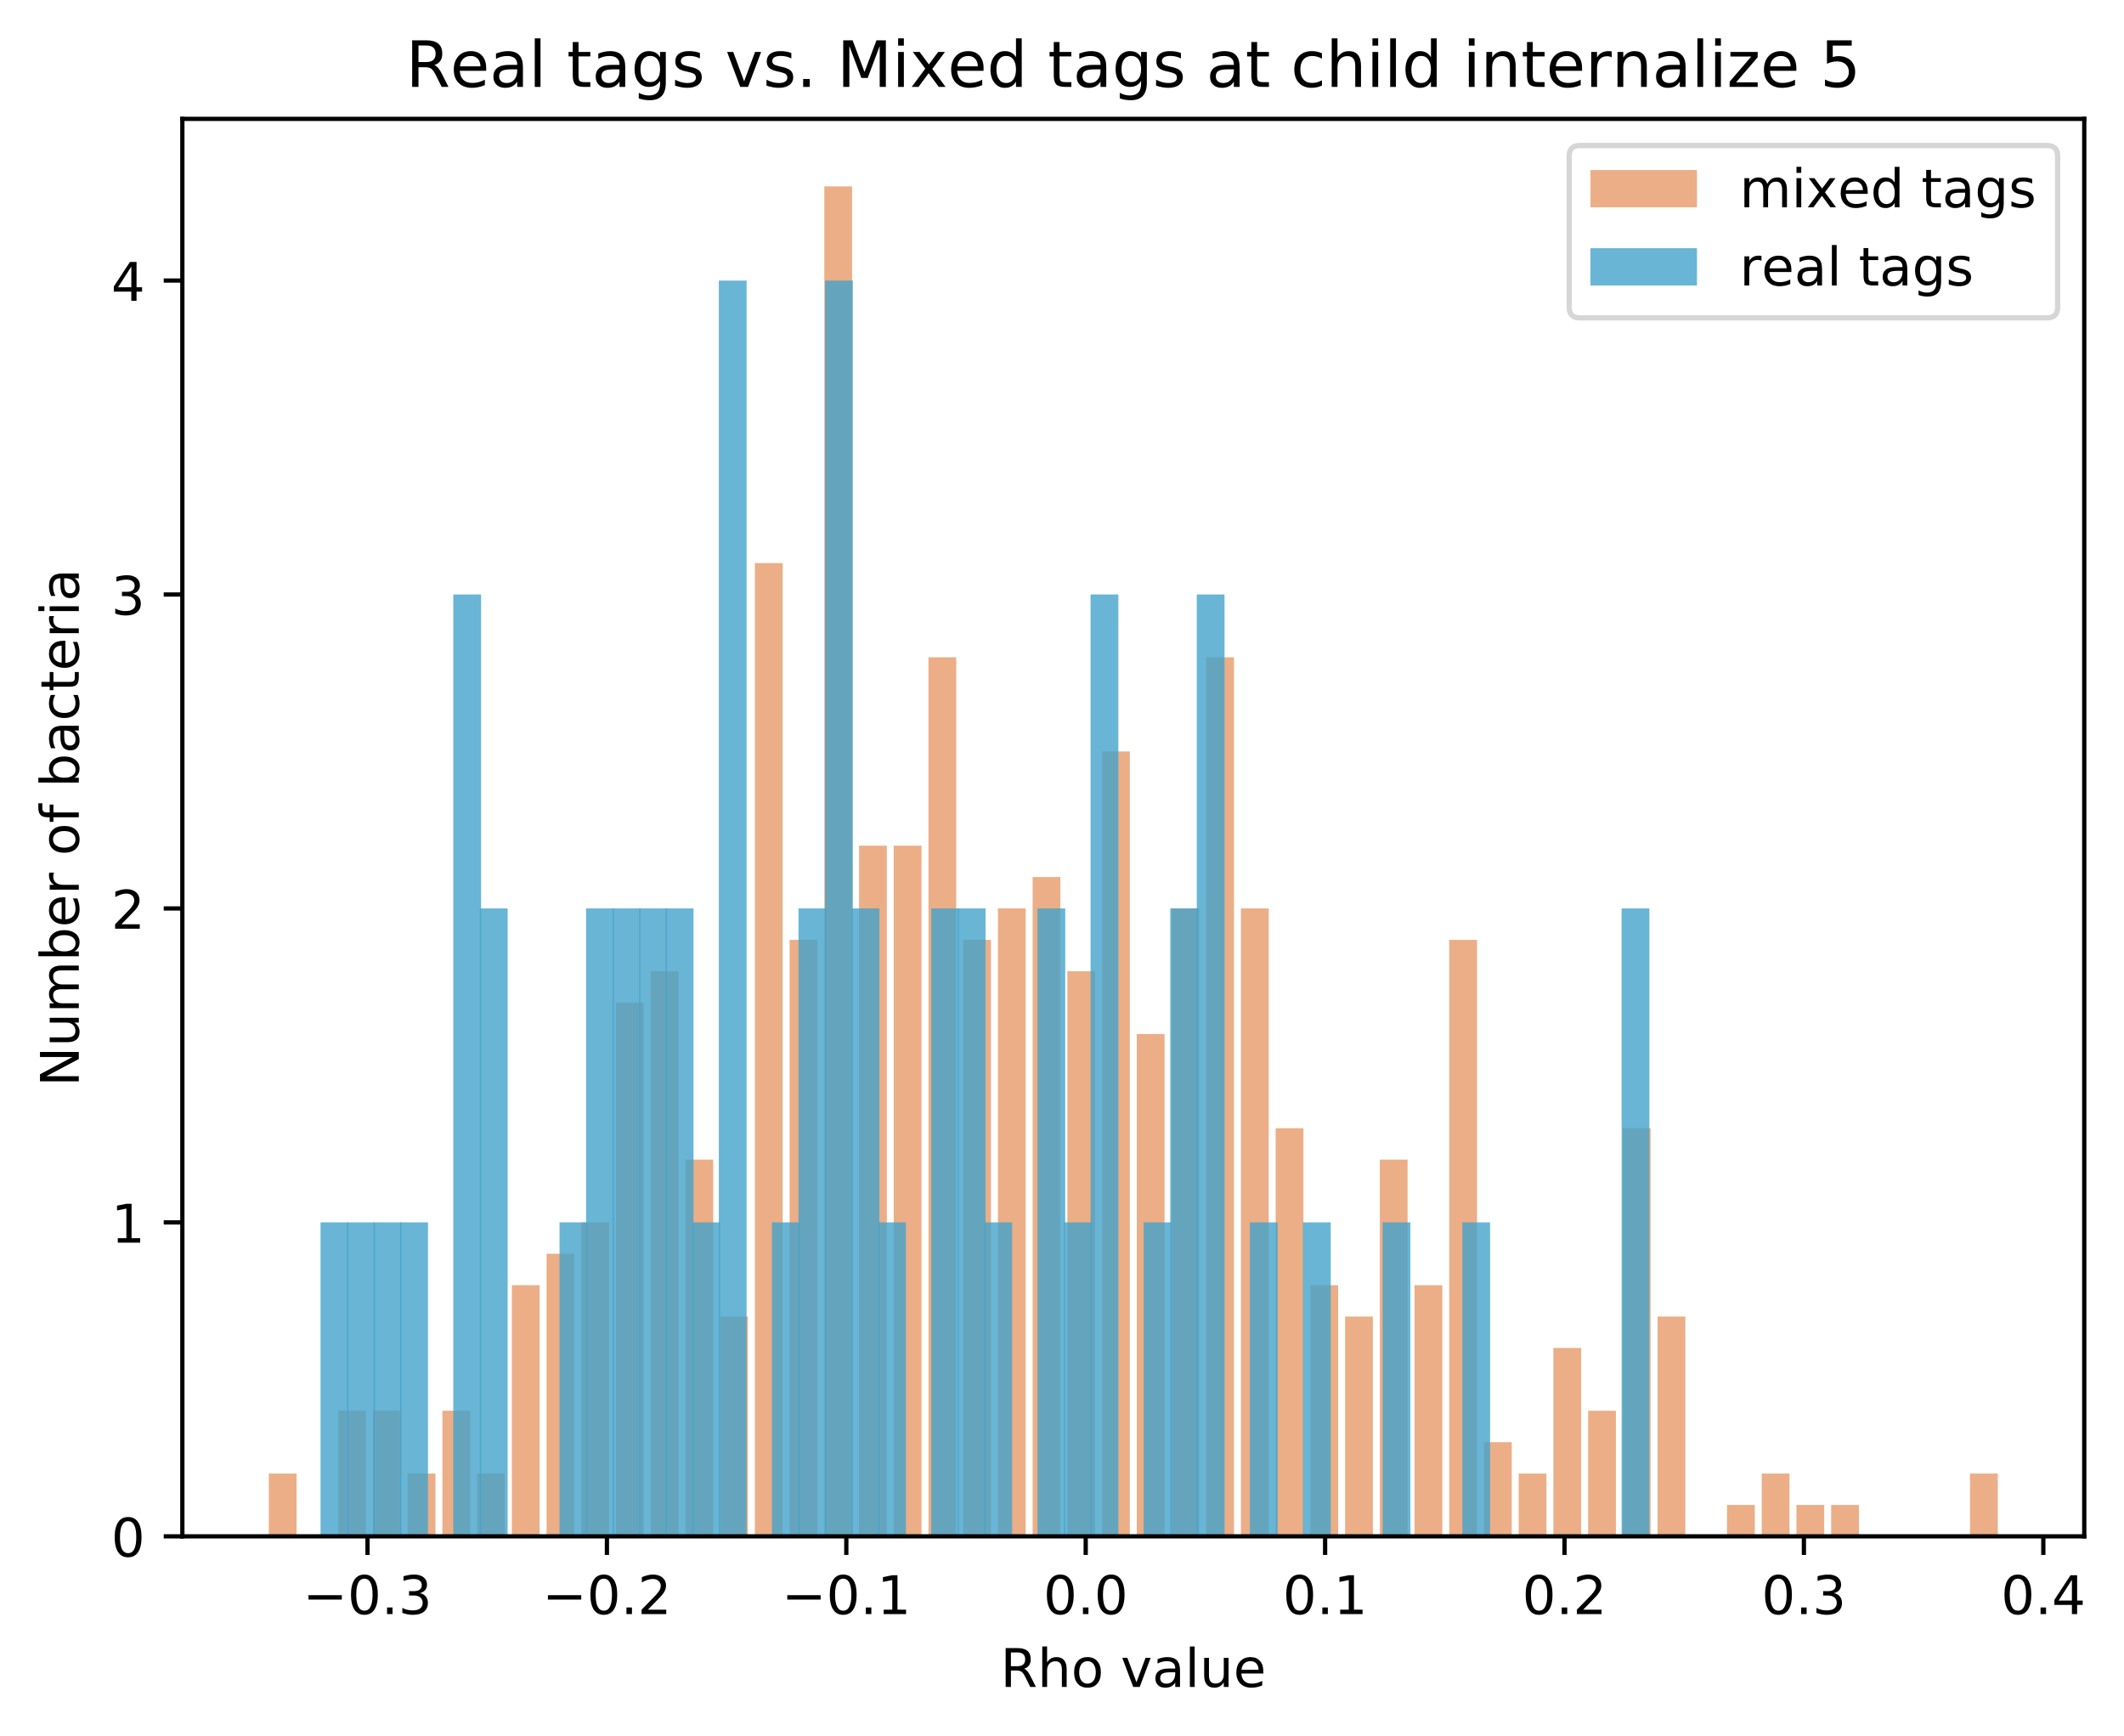 <?xml version="1.0" encoding="utf-8" standalone="no"?>
<!DOCTYPE svg PUBLIC "-//W3C//DTD SVG 1.1//EN"
  "http://www.w3.org/Graphics/SVG/1.1/DTD/svg11.dtd">
<!-- Created with matplotlib (https://matplotlib.org/) -->
<svg height="325.986pt" version="1.1" viewBox="0 0 398.823 325.986" width="398.823pt" xmlns="http://www.w3.org/2000/svg" xmlns:xlink="http://www.w3.org/1999/xlink">
 <defs>
  <style type="text/css">
*{stroke-linecap:butt;stroke-linejoin:round;}
  </style>
 </defs>
 <g id="figure_1">
  <g id="patch_1">
   <path d="M 0 325.986 
L 398.823 325.986 
L 398.823 0 
L 0 0 
z
" style="fill:#ffffff;"/>
  </g>
  <g id="axes_1">
   <g id="patch_2">
    <path d="M 34.241 288.43 
L 391.361 288.43 
L 391.361 22.318 
L 34.241 22.318 
z
" style="fill:#ffffff;"/>
   </g>
   <g id="patch_3">
    <path clip-path="url(#p71ae33001f)" d="M 50.473 288.43 
L 55.689 288.43 
L 55.689 276.642 
L 50.473 276.642 
z
" style="fill:#d95f0e;opacity:0.5;"/>
   </g>
   <g id="patch_4">
    <path clip-path="url(#p71ae33001f)" d="M 56.993 288.43 
L 62.208 288.43 
L 62.208 288.43 
L 56.993 288.43 
z
" style="fill:#d95f0e;opacity:0.5;"/>
   </g>
   <g id="patch_5">
    <path clip-path="url(#p71ae33001f)" d="M 63.512 288.43 
L 68.727 288.43 
L 68.727 264.854 
L 63.512 264.854 
z
" style="fill:#d95f0e;opacity:0.5;"/>
   </g>
   <g id="patch_6">
    <path clip-path="url(#p71ae33001f)" d="M 70.031 288.43 
L 75.246 288.43 
L 75.246 264.854 
L 70.031 264.854 
z
" style="fill:#d95f0e;opacity:0.5;"/>
   </g>
   <g id="patch_7">
    <path clip-path="url(#p71ae33001f)" d="M 76.55 288.43 
L 81.765 288.43 
L 81.765 276.642 
L 76.55 276.642 
z
" style="fill:#d95f0e;opacity:0.5;"/>
   </g>
   <g id="patch_8">
    <path clip-path="url(#p71ae33001f)" d="M 83.069 288.43 
L 88.285 288.43 
L 88.285 264.854 
L 83.069 264.854 
z
" style="fill:#d95f0e;opacity:0.5;"/>
   </g>
   <g id="patch_9">
    <path clip-path="url(#p71ae33001f)" d="M 89.588 288.43 
L 94.804 288.43 
L 94.804 276.642 
L 89.588 276.642 
z
" style="fill:#d95f0e;opacity:0.5;"/>
   </g>
   <g id="patch_10">
    <path clip-path="url(#p71ae33001f)" d="M 96.108 288.43 
L 101.323 288.43 
L 101.323 241.278 
L 96.108 241.278 
z
" style="fill:#d95f0e;opacity:0.5;"/>
   </g>
   <g id="patch_11">
    <path clip-path="url(#p71ae33001f)" d="M 102.627 288.43 
L 107.842 288.43 
L 107.842 235.385 
L 102.627 235.385 
z
" style="fill:#d95f0e;opacity:0.5;"/>
   </g>
   <g id="patch_12">
    <path clip-path="url(#p71ae33001f)" d="M 109.146 288.43 
L 114.361 288.43 
L 114.361 229.491 
L 109.146 229.491 
z
" style="fill:#d95f0e;opacity:0.5;"/>
   </g>
   <g id="patch_13">
    <path clip-path="url(#p71ae33001f)" d="M 115.665 288.43 
L 120.88 288.43 
L 120.88 188.233 
L 115.665 188.233 
z
" style="fill:#d95f0e;opacity:0.5;"/>
   </g>
   <g id="patch_14">
    <path clip-path="url(#p71ae33001f)" d="M 122.184 288.43 
L 127.4 288.43 
L 127.4 182.339 
L 122.184 182.339 
z
" style="fill:#d95f0e;opacity:0.5;"/>
   </g>
   <g id="patch_15">
    <path clip-path="url(#p71ae33001f)" d="M 128.703 288.43 
L 133.919 288.43 
L 133.919 217.703 
L 128.703 217.703 
z
" style="fill:#d95f0e;opacity:0.5;"/>
   </g>
   <g id="patch_16">
    <path clip-path="url(#p71ae33001f)" d="M 135.223 288.43 
L 140.438 288.43 
L 140.438 247.172 
L 135.223 247.172 
z
" style="fill:#d95f0e;opacity:0.5;"/>
   </g>
   <g id="patch_17">
    <path clip-path="url(#p71ae33001f)" d="M 141.742 288.43 
L 146.957 288.43 
L 146.957 105.718 
L 141.742 105.718 
z
" style="fill:#d95f0e;opacity:0.5;"/>
   </g>
   <g id="patch_18">
    <path clip-path="url(#p71ae33001f)" d="M 148.261 288.43 
L 153.476 288.43 
L 153.476 176.445 
L 148.261 176.445 
z
" style="fill:#d95f0e;opacity:0.5;"/>
   </g>
   <g id="patch_19">
    <path clip-path="url(#p71ae33001f)" d="M 154.78 288.43 
L 159.995 288.43 
L 159.995 34.99 
L 154.78 34.99 
z
" style="fill:#d95f0e;opacity:0.5;"/>
   </g>
   <g id="patch_20">
    <path clip-path="url(#p71ae33001f)" d="M 161.299 288.43 
L 166.515 288.43 
L 166.515 158.763 
L 161.299 158.763 
z
" style="fill:#d95f0e;opacity:0.5;"/>
   </g>
   <g id="patch_21">
    <path clip-path="url(#p71ae33001f)" d="M 167.818 288.43 
L 173.034 288.43 
L 173.034 158.763 
L 167.818 158.763 
z
" style="fill:#d95f0e;opacity:0.5;"/>
   </g>
   <g id="patch_22">
    <path clip-path="url(#p71ae33001f)" d="M 174.338 288.43 
L 179.553 288.43 
L 179.553 123.399 
L 174.338 123.399 
z
" style="fill:#d95f0e;opacity:0.5;"/>
   </g>
   <g id="patch_23">
    <path clip-path="url(#p71ae33001f)" d="M 180.857 288.43 
L 186.072 288.43 
L 186.072 176.445 
L 180.857 176.445 
z
" style="fill:#d95f0e;opacity:0.5;"/>
   </g>
   <g id="patch_24">
    <path clip-path="url(#p71ae33001f)" d="M 187.376 288.43 
L 192.591 288.43 
L 192.591 170.551 
L 187.376 170.551 
z
" style="fill:#d95f0e;opacity:0.5;"/>
   </g>
   <g id="patch_25">
    <path clip-path="url(#p71ae33001f)" d="M 193.895 288.43 
L 199.11 288.43 
L 199.11 164.657 
L 193.895 164.657 
z
" style="fill:#d95f0e;opacity:0.5;"/>
   </g>
   <g id="patch_26">
    <path clip-path="url(#p71ae33001f)" d="M 200.414 288.43 
L 205.63 288.43 
L 205.63 182.339 
L 200.414 182.339 
z
" style="fill:#d95f0e;opacity:0.5;"/>
   </g>
   <g id="patch_27">
    <path clip-path="url(#p71ae33001f)" d="M 206.933 288.43 
L 212.149 288.43 
L 212.149 141.081 
L 206.933 141.081 
z
" style="fill:#d95f0e;opacity:0.5;"/>
   </g>
   <g id="patch_28">
    <path clip-path="url(#p71ae33001f)" d="M 213.453 288.43 
L 218.668 288.43 
L 218.668 194.127 
L 213.453 194.127 
z
" style="fill:#d95f0e;opacity:0.5;"/>
   </g>
   <g id="patch_29">
    <path clip-path="url(#p71ae33001f)" d="M 219.972 288.43 
L 225.187 288.43 
L 225.187 170.551 
L 219.972 170.551 
z
" style="fill:#d95f0e;opacity:0.5;"/>
   </g>
   <g id="patch_30">
    <path clip-path="url(#p71ae33001f)" d="M 226.491 288.43 
L 231.706 288.43 
L 231.706 123.399 
L 226.491 123.399 
z
" style="fill:#d95f0e;opacity:0.5;"/>
   </g>
   <g id="patch_31">
    <path clip-path="url(#p71ae33001f)" d="M 233.01 288.43 
L 238.225 288.43 
L 238.225 170.551 
L 233.01 170.551 
z
" style="fill:#d95f0e;opacity:0.5;"/>
   </g>
   <g id="patch_32">
    <path clip-path="url(#p71ae33001f)" d="M 239.529 288.43 
L 244.745 288.43 
L 244.745 211.809 
L 239.529 211.809 
z
" style="fill:#d95f0e;opacity:0.5;"/>
   </g>
   <g id="patch_33">
    <path clip-path="url(#p71ae33001f)" d="M 246.048 288.43 
L 251.264 288.43 
L 251.264 241.278 
L 246.048 241.278 
z
" style="fill:#d95f0e;opacity:0.5;"/>
   </g>
   <g id="patch_34">
    <path clip-path="url(#p71ae33001f)" d="M 252.568 288.43 
L 257.783 288.43 
L 257.783 247.172 
L 252.568 247.172 
z
" style="fill:#d95f0e;opacity:0.5;"/>
   </g>
   <g id="patch_35">
    <path clip-path="url(#p71ae33001f)" d="M 259.087 288.43 
L 264.302 288.43 
L 264.302 217.703 
L 259.087 217.703 
z
" style="fill:#d95f0e;opacity:0.5;"/>
   </g>
   <g id="patch_36">
    <path clip-path="url(#p71ae33001f)" d="M 265.606 288.43 
L 270.821 288.43 
L 270.821 241.278 
L 265.606 241.278 
z
" style="fill:#d95f0e;opacity:0.5;"/>
   </g>
   <g id="patch_37">
    <path clip-path="url(#p71ae33001f)" d="M 272.125 288.43 
L 277.34 288.43 
L 277.34 176.445 
L 272.125 176.445 
z
" style="fill:#d95f0e;opacity:0.5;"/>
   </g>
   <g id="patch_38">
    <path clip-path="url(#p71ae33001f)" d="M 278.644 288.43 
L 283.86 288.43 
L 283.86 270.748 
L 278.644 270.748 
z
" style="fill:#d95f0e;opacity:0.5;"/>
   </g>
   <g id="patch_39">
    <path clip-path="url(#p71ae33001f)" d="M 285.163 288.43 
L 290.379 288.43 
L 290.379 276.642 
L 285.163 276.642 
z
" style="fill:#d95f0e;opacity:0.5;"/>
   </g>
   <g id="patch_40">
    <path clip-path="url(#p71ae33001f)" d="M 291.683 288.43 
L 296.898 288.43 
L 296.898 253.066 
L 291.683 253.066 
z
" style="fill:#d95f0e;opacity:0.5;"/>
   </g>
   <g id="patch_41">
    <path clip-path="url(#p71ae33001f)" d="M 298.202 288.43 
L 303.417 288.43 
L 303.417 264.854 
L 298.202 264.854 
z
" style="fill:#d95f0e;opacity:0.5;"/>
   </g>
   <g id="patch_42">
    <path clip-path="url(#p71ae33001f)" d="M 304.721 288.43 
L 309.936 288.43 
L 309.936 211.809 
L 304.721 211.809 
z
" style="fill:#d95f0e;opacity:0.5;"/>
   </g>
   <g id="patch_43">
    <path clip-path="url(#p71ae33001f)" d="M 311.24 288.43 
L 316.455 288.43 
L 316.455 247.172 
L 311.24 247.172 
z
" style="fill:#d95f0e;opacity:0.5;"/>
   </g>
   <g id="patch_44">
    <path clip-path="url(#p71ae33001f)" d="M 317.759 288.43 
L 322.975 288.43 
L 322.975 288.43 
L 317.759 288.43 
z
" style="fill:#d95f0e;opacity:0.5;"/>
   </g>
   <g id="patch_45">
    <path clip-path="url(#p71ae33001f)" d="M 324.278 288.43 
L 329.494 288.43 
L 329.494 282.536 
L 324.278 282.536 
z
" style="fill:#d95f0e;opacity:0.5;"/>
   </g>
   <g id="patch_46">
    <path clip-path="url(#p71ae33001f)" d="M 330.798 288.43 
L 336.013 288.43 
L 336.013 276.642 
L 330.798 276.642 
z
" style="fill:#d95f0e;opacity:0.5;"/>
   </g>
   <g id="patch_47">
    <path clip-path="url(#p71ae33001f)" d="M 337.317 288.43 
L 342.532 288.43 
L 342.532 282.536 
L 337.317 282.536 
z
" style="fill:#d95f0e;opacity:0.5;"/>
   </g>
   <g id="patch_48">
    <path clip-path="url(#p71ae33001f)" d="M 343.836 288.43 
L 349.051 288.43 
L 349.051 282.536 
L 343.836 282.536 
z
" style="fill:#d95f0e;opacity:0.5;"/>
   </g>
   <g id="patch_49">
    <path clip-path="url(#p71ae33001f)" d="M 350.355 288.43 
L 355.57 288.43 
L 355.57 288.43 
L 350.355 288.43 
z
" style="fill:#d95f0e;opacity:0.5;"/>
   </g>
   <g id="patch_50">
    <path clip-path="url(#p71ae33001f)" d="M 356.874 288.43 
L 362.09 288.43 
L 362.09 288.43 
L 356.874 288.43 
z
" style="fill:#d95f0e;opacity:0.5;"/>
   </g>
   <g id="patch_51">
    <path clip-path="url(#p71ae33001f)" d="M 363.393 288.43 
L 368.609 288.43 
L 368.609 288.43 
L 363.393 288.43 
z
" style="fill:#d95f0e;opacity:0.5;"/>
   </g>
   <g id="patch_52">
    <path clip-path="url(#p71ae33001f)" d="M 369.913 288.43 
L 375.128 288.43 
L 375.128 276.642 
L 369.913 276.642 
z
" style="fill:#d95f0e;opacity:0.5;"/>
   </g>
   <g id="patch_53">
    <path clip-path="url(#p71ae33001f)" d="M 60.191 288.43 
L 65.406 288.43 
L 65.406 229.491 
L 60.191 229.491 
z
" style="fill:#43a2ca;opacity:0.8;"/>
   </g>
   <g id="patch_54">
    <path clip-path="url(#p71ae33001f)" d="M 65.176 288.43 
L 70.392 288.43 
L 70.392 229.491 
L 65.176 229.491 
z
" style="fill:#43a2ca;opacity:0.8;"/>
   </g>
   <g id="patch_55">
    <path clip-path="url(#p71ae33001f)" d="M 70.162 288.43 
L 75.377 288.43 
L 75.377 229.491 
L 70.162 229.491 
z
" style="fill:#43a2ca;opacity:0.8;"/>
   </g>
   <g id="patch_56">
    <path clip-path="url(#p71ae33001f)" d="M 75.148 288.43 
L 80.363 288.43 
L 80.363 229.491 
L 75.148 229.491 
z
" style="fill:#43a2ca;opacity:0.8;"/>
   </g>
   <g id="patch_57">
    <path clip-path="url(#p71ae33001f)" d="M 80.133 288.43 
L 85.349 288.43 
L 85.349 288.43 
L 80.133 288.43 
z
" style="fill:#43a2ca;opacity:0.8;"/>
   </g>
   <g id="patch_58">
    <path clip-path="url(#p71ae33001f)" d="M 85.119 288.43 
L 90.334 288.43 
L 90.334 111.612 
L 85.119 111.612 
z
" style="fill:#43a2ca;opacity:0.8;"/>
   </g>
   <g id="patch_59">
    <path clip-path="url(#p71ae33001f)" d="M 90.105 288.43 
L 95.32 288.43 
L 95.32 170.551 
L 90.105 170.551 
z
" style="fill:#43a2ca;opacity:0.8;"/>
   </g>
   <g id="patch_60">
    <path clip-path="url(#p71ae33001f)" d="M 95.09 288.43 
L 100.306 288.43 
L 100.306 288.43 
L 95.09 288.43 
z
" style="fill:#43a2ca;opacity:0.8;"/>
   </g>
   <g id="patch_61">
    <path clip-path="url(#p71ae33001f)" d="M 100.076 288.43 
L 105.291 288.43 
L 105.291 288.43 
L 100.076 288.43 
z
" style="fill:#43a2ca;opacity:0.8;"/>
   </g>
   <g id="patch_62">
    <path clip-path="url(#p71ae33001f)" d="M 105.062 288.43 
L 110.277 288.43 
L 110.277 229.491 
L 105.062 229.491 
z
" style="fill:#43a2ca;opacity:0.8;"/>
   </g>
   <g id="patch_63">
    <path clip-path="url(#p71ae33001f)" d="M 110.047 288.43 
L 115.263 288.43 
L 115.263 170.551 
L 110.047 170.551 
z
" style="fill:#43a2ca;opacity:0.8;"/>
   </g>
   <g id="patch_64">
    <path clip-path="url(#p71ae33001f)" d="M 115.033 288.43 
L 120.248 288.43 
L 120.248 170.551 
L 115.033 170.551 
z
" style="fill:#43a2ca;opacity:0.8;"/>
   </g>
   <g id="patch_65">
    <path clip-path="url(#p71ae33001f)" d="M 120.019 288.43 
L 125.234 288.43 
L 125.234 170.551 
L 120.019 170.551 
z
" style="fill:#43a2ca;opacity:0.8;"/>
   </g>
   <g id="patch_66">
    <path clip-path="url(#p71ae33001f)" d="M 125.004 288.43 
L 130.22 288.43 
L 130.22 170.551 
L 125.004 170.551 
z
" style="fill:#43a2ca;opacity:0.8;"/>
   </g>
   <g id="patch_67">
    <path clip-path="url(#p71ae33001f)" d="M 129.99 288.43 
L 135.205 288.43 
L 135.205 229.491 
L 129.99 229.491 
z
" style="fill:#43a2ca;opacity:0.8;"/>
   </g>
   <g id="patch_68">
    <path clip-path="url(#p71ae33001f)" d="M 134.976 288.43 
L 140.191 288.43 
L 140.191 52.672 
L 134.976 52.672 
z
" style="fill:#43a2ca;opacity:0.8;"/>
   </g>
   <g id="patch_69">
    <path clip-path="url(#p71ae33001f)" d="M 139.961 288.43 
L 145.177 288.43 
L 145.177 288.43 
L 139.961 288.43 
z
" style="fill:#43a2ca;opacity:0.8;"/>
   </g>
   <g id="patch_70">
    <path clip-path="url(#p71ae33001f)" d="M 144.947 288.43 
L 150.163 288.43 
L 150.163 229.491 
L 144.947 229.491 
z
" style="fill:#43a2ca;opacity:0.8;"/>
   </g>
   <g id="patch_71">
    <path clip-path="url(#p71ae33001f)" d="M 149.933 288.43 
L 155.148 288.43 
L 155.148 170.551 
L 149.933 170.551 
z
" style="fill:#43a2ca;opacity:0.8;"/>
   </g>
   <g id="patch_72">
    <path clip-path="url(#p71ae33001f)" d="M 154.919 288.43 
L 160.134 288.43 
L 160.134 52.672 
L 154.919 52.672 
z
" style="fill:#43a2ca;opacity:0.8;"/>
   </g>
   <g id="patch_73">
    <path clip-path="url(#p71ae33001f)" d="M 159.904 288.43 
L 165.12 288.43 
L 165.12 170.551 
L 159.904 170.551 
z
" style="fill:#43a2ca;opacity:0.8;"/>
   </g>
   <g id="patch_74">
    <path clip-path="url(#p71ae33001f)" d="M 164.89 288.43 
L 170.105 288.43 
L 170.105 229.491 
L 164.89 229.491 
z
" style="fill:#43a2ca;opacity:0.8;"/>
   </g>
   <g id="patch_75">
    <path clip-path="url(#p71ae33001f)" d="M 169.876 288.43 
L 175.091 288.43 
L 175.091 288.43 
L 169.876 288.43 
z
" style="fill:#43a2ca;opacity:0.8;"/>
   </g>
   <g id="patch_76">
    <path clip-path="url(#p71ae33001f)" d="M 174.861 288.43 
L 180.077 288.43 
L 180.077 170.551 
L 174.861 170.551 
z
" style="fill:#43a2ca;opacity:0.8;"/>
   </g>
   <g id="patch_77">
    <path clip-path="url(#p71ae33001f)" d="M 179.847 288.43 
L 185.062 288.43 
L 185.062 170.551 
L 179.847 170.551 
z
" style="fill:#43a2ca;opacity:0.8;"/>
   </g>
   <g id="patch_78">
    <path clip-path="url(#p71ae33001f)" d="M 184.833 288.43 
L 190.048 288.43 
L 190.048 229.491 
L 184.833 229.491 
z
" style="fill:#43a2ca;opacity:0.8;"/>
   </g>
   <g id="patch_79">
    <path clip-path="url(#p71ae33001f)" d="M 189.818 288.43 
L 195.034 288.43 
L 195.034 288.43 
L 189.818 288.43 
z
" style="fill:#43a2ca;opacity:0.8;"/>
   </g>
   <g id="patch_80">
    <path clip-path="url(#p71ae33001f)" d="M 194.804 288.43 
L 200.019 288.43 
L 200.019 170.551 
L 194.804 170.551 
z
" style="fill:#43a2ca;opacity:0.8;"/>
   </g>
   <g id="patch_81">
    <path clip-path="url(#p71ae33001f)" d="M 199.79 288.43 
L 205.005 288.43 
L 205.005 229.491 
L 199.79 229.491 
z
" style="fill:#43a2ca;opacity:0.8;"/>
   </g>
   <g id="patch_82">
    <path clip-path="url(#p71ae33001f)" d="M 204.775 288.43 
L 209.991 288.43 
L 209.991 111.612 
L 204.775 111.612 
z
" style="fill:#43a2ca;opacity:0.8;"/>
   </g>
   <g id="patch_83">
    <path clip-path="url(#p71ae33001f)" d="M 209.761 288.43 
L 214.976 288.43 
L 214.976 288.43 
L 209.761 288.43 
z
" style="fill:#43a2ca;opacity:0.8;"/>
   </g>
   <g id="patch_84">
    <path clip-path="url(#p71ae33001f)" d="M 214.747 288.43 
L 219.962 288.43 
L 219.962 229.491 
L 214.747 229.491 
z
" style="fill:#43a2ca;opacity:0.8;"/>
   </g>
   <g id="patch_85">
    <path clip-path="url(#p71ae33001f)" d="M 219.732 288.43 
L 224.948 288.43 
L 224.948 170.551 
L 219.732 170.551 
z
" style="fill:#43a2ca;opacity:0.8;"/>
   </g>
   <g id="patch_86">
    <path clip-path="url(#p71ae33001f)" d="M 224.718 288.43 
L 229.933 288.43 
L 229.933 111.612 
L 224.718 111.612 
z
" style="fill:#43a2ca;opacity:0.8;"/>
   </g>
   <g id="patch_87">
    <path clip-path="url(#p71ae33001f)" d="M 229.704 288.43 
L 234.919 288.43 
L 234.919 288.43 
L 229.704 288.43 
z
" style="fill:#43a2ca;opacity:0.8;"/>
   </g>
   <g id="patch_88">
    <path clip-path="url(#p71ae33001f)" d="M 234.689 288.43 
L 239.905 288.43 
L 239.905 229.491 
L 234.689 229.491 
z
" style="fill:#43a2ca;opacity:0.8;"/>
   </g>
   <g id="patch_89">
    <path clip-path="url(#p71ae33001f)" d="M 239.675 288.43 
L 244.89 288.43 
L 244.89 288.43 
L 239.675 288.43 
z
" style="fill:#43a2ca;opacity:0.8;"/>
   </g>
   <g id="patch_90">
    <path clip-path="url(#p71ae33001f)" d="M 244.661 288.43 
L 249.876 288.43 
L 249.876 229.491 
L 244.661 229.491 
z
" style="fill:#43a2ca;opacity:0.8;"/>
   </g>
   <g id="patch_91">
    <path clip-path="url(#p71ae33001f)" d="M 249.646 288.43 
L 254.862 288.43 
L 254.862 288.43 
L 249.646 288.43 
z
" style="fill:#43a2ca;opacity:0.8;"/>
   </g>
   <g id="patch_92">
    <path clip-path="url(#p71ae33001f)" d="M 254.632 288.43 
L 259.847 288.43 
L 259.847 288.43 
L 254.632 288.43 
z
" style="fill:#43a2ca;opacity:0.8;"/>
   </g>
   <g id="patch_93">
    <path clip-path="url(#p71ae33001f)" d="M 259.618 288.43 
L 264.833 288.43 
L 264.833 229.491 
L 259.618 229.491 
z
" style="fill:#43a2ca;opacity:0.8;"/>
   </g>
   <g id="patch_94">
    <path clip-path="url(#p71ae33001f)" d="M 264.604 288.43 
L 269.819 288.43 
L 269.819 288.43 
L 264.604 288.43 
z
" style="fill:#43a2ca;opacity:0.8;"/>
   </g>
   <g id="patch_95">
    <path clip-path="url(#p71ae33001f)" d="M 269.589 288.43 
L 274.805 288.43 
L 274.805 288.43 
L 269.589 288.43 
z
" style="fill:#43a2ca;opacity:0.8;"/>
   </g>
   <g id="patch_96">
    <path clip-path="url(#p71ae33001f)" d="M 274.575 288.43 
L 279.79 288.43 
L 279.79 229.491 
L 274.575 229.491 
z
" style="fill:#43a2ca;opacity:0.8;"/>
   </g>
   <g id="patch_97">
    <path clip-path="url(#p71ae33001f)" d="M 279.561 288.43 
L 284.776 288.43 
L 284.776 288.43 
L 279.561 288.43 
z
" style="fill:#43a2ca;opacity:0.8;"/>
   </g>
   <g id="patch_98">
    <path clip-path="url(#p71ae33001f)" d="M 284.546 288.43 
L 289.762 288.43 
L 289.762 288.43 
L 284.546 288.43 
z
" style="fill:#43a2ca;opacity:0.8;"/>
   </g>
   <g id="patch_99">
    <path clip-path="url(#p71ae33001f)" d="M 289.532 288.43 
L 294.747 288.43 
L 294.747 288.43 
L 289.532 288.43 
z
" style="fill:#43a2ca;opacity:0.8;"/>
   </g>
   <g id="patch_100">
    <path clip-path="url(#p71ae33001f)" d="M 294.518 288.43 
L 299.733 288.43 
L 299.733 288.43 
L 294.518 288.43 
z
" style="fill:#43a2ca;opacity:0.8;"/>
   </g>
   <g id="patch_101">
    <path clip-path="url(#p71ae33001f)" d="M 299.503 288.43 
L 304.719 288.43 
L 304.719 288.43 
L 299.503 288.43 
z
" style="fill:#43a2ca;opacity:0.8;"/>
   </g>
   <g id="patch_102">
    <path clip-path="url(#p71ae33001f)" d="M 304.489 288.43 
L 309.704 288.43 
L 309.704 170.551 
L 304.489 170.551 
z
" style="fill:#43a2ca;opacity:0.8;"/>
   </g>
   <g id="matplotlib.axis_1">
    <g id="xtick_1">
     <g id="line2d_1">
      <defs>
       <path d="M 0 0 
L 0 3.5 
" id="m9464173613" style="stroke:#000000;stroke-width:0.8;"/>
      </defs>
      <g>
       <use style="stroke:#000000;stroke-width:0.8;" x="69.009" xlink:href="#m9464173613" y="288.43"/>
      </g>
     </g>
     <g id="text_1">
      <!-- −0.3 -->
      <defs>
       <path d="M 10.594 35.5 
L 73.188 35.5 
L 73.188 27.203 
L 10.594 27.203 
z
" id="DejaVuSans-8722"/>
       <path d="M 31.781 66.406 
Q 24.172 66.406 20.328 58.906 
Q 16.5 51.422 16.5 36.375 
Q 16.5 21.391 20.328 13.891 
Q 24.172 6.391 31.781 6.391 
Q 39.453 6.391 43.281 13.891 
Q 47.125 21.391 47.125 36.375 
Q 47.125 51.422 43.281 58.906 
Q 39.453 66.406 31.781 66.406 
z
M 31.781 74.219 
Q 44.047 74.219 50.516 64.516 
Q 56.984 54.828 56.984 36.375 
Q 56.984 17.969 50.516 8.266 
Q 44.047 -1.422 31.781 -1.422 
Q 19.531 -1.422 13.062 8.266 
Q 6.594 17.969 6.594 36.375 
Q 6.594 54.828 13.062 64.516 
Q 19.531 74.219 31.781 74.219 
z
" id="DejaVuSans-48"/>
       <path d="M 10.688 12.406 
L 21 12.406 
L 21 0 
L 10.688 0 
z
" id="DejaVuSans-46"/>
       <path d="M 40.578 39.312 
Q 47.656 37.797 51.625 33 
Q 55.609 28.219 55.609 21.188 
Q 55.609 10.406 48.188 4.484 
Q 40.766 -1.422 27.094 -1.422 
Q 22.516 -1.422 17.656 -0.516 
Q 12.797 0.391 7.625 2.203 
L 7.625 11.719 
Q 11.719 9.328 16.594 8.109 
Q 21.484 6.891 26.812 6.891 
Q 36.078 6.891 40.938 10.547 
Q 45.797 14.203 45.797 21.188 
Q 45.797 27.641 41.281 31.266 
Q 36.766 34.906 28.719 34.906 
L 20.219 34.906 
L 20.219 43.016 
L 29.109 43.016 
Q 36.375 43.016 40.234 45.922 
Q 44.094 48.828 44.094 54.297 
Q 44.094 59.906 40.109 62.906 
Q 36.141 65.922 28.719 65.922 
Q 24.656 65.922 20.016 65.031 
Q 15.375 64.156 9.812 62.312 
L 9.812 71.094 
Q 15.438 72.656 20.344 73.438 
Q 25.25 74.219 29.594 74.219 
Q 40.828 74.219 47.359 69.109 
Q 53.906 64.016 53.906 55.328 
Q 53.906 49.266 50.438 45.094 
Q 46.969 40.922 40.578 39.312 
z
" id="DejaVuSans-51"/>
      </defs>
      <g transform="translate(56.867 303.029)scale(0.1 -0.1)">
       <use xlink:href="#DejaVuSans-8722"/>
       <use x="83.789" xlink:href="#DejaVuSans-48"/>
       <use x="147.412" xlink:href="#DejaVuSans-46"/>
       <use x="179.199" xlink:href="#DejaVuSans-51"/>
      </g>
     </g>
    </g>
    <g id="xtick_2">
     <g id="line2d_2">
      <g>
       <use style="stroke:#000000;stroke-width:0.8;" x="113.96" xlink:href="#m9464173613" y="288.43"/>
      </g>
     </g>
     <g id="text_2">
      <!-- −0.2 -->
      <defs>
       <path d="M 19.188 8.297 
L 53.609 8.297 
L 53.609 0 
L 7.328 0 
L 7.328 8.297 
Q 12.938 14.109 22.625 23.891 
Q 32.328 33.688 34.812 36.531 
Q 39.547 41.844 41.422 45.531 
Q 43.312 49.219 43.312 52.781 
Q 43.312 58.594 39.234 62.25 
Q 35.156 65.922 28.609 65.922 
Q 23.969 65.922 18.812 64.312 
Q 13.672 62.703 7.812 59.422 
L 7.812 69.391 
Q 13.766 71.781 18.938 73 
Q 24.125 74.219 28.422 74.219 
Q 39.75 74.219 46.484 68.547 
Q 53.219 62.891 53.219 53.422 
Q 53.219 48.922 51.531 44.891 
Q 49.859 40.875 45.406 35.406 
Q 44.188 33.984 37.641 27.219 
Q 31.109 20.453 19.188 8.297 
z
" id="DejaVuSans-50"/>
      </defs>
      <g transform="translate(101.819 303.029)scale(0.1 -0.1)">
       <use xlink:href="#DejaVuSans-8722"/>
       <use x="83.789" xlink:href="#DejaVuSans-48"/>
       <use x="147.412" xlink:href="#DejaVuSans-46"/>
       <use x="179.199" xlink:href="#DejaVuSans-50"/>
      </g>
     </g>
    </g>
    <g id="xtick_3">
     <g id="line2d_3">
      <g>
       <use style="stroke:#000000;stroke-width:0.8;" x="158.912" xlink:href="#m9464173613" y="288.43"/>
      </g>
     </g>
     <g id="text_3">
      <!-- −0.1 -->
      <defs>
       <path d="M 12.406 8.297 
L 28.516 8.297 
L 28.516 63.922 
L 10.984 60.406 
L 10.984 69.391 
L 28.422 72.906 
L 38.281 72.906 
L 38.281 8.297 
L 54.391 8.297 
L 54.391 0 
L 12.406 0 
z
" id="DejaVuSans-49"/>
      </defs>
      <g transform="translate(146.771 303.029)scale(0.1 -0.1)">
       <use xlink:href="#DejaVuSans-8722"/>
       <use x="83.789" xlink:href="#DejaVuSans-48"/>
       <use x="147.412" xlink:href="#DejaVuSans-46"/>
       <use x="179.199" xlink:href="#DejaVuSans-49"/>
      </g>
     </g>
    </g>
    <g id="xtick_4">
     <g id="line2d_4">
      <g>
       <use style="stroke:#000000;stroke-width:0.8;" x="203.864" xlink:href="#m9464173613" y="288.43"/>
      </g>
     </g>
     <g id="text_4">
      <!-- 0.0 -->
      <g transform="translate(195.913 303.029)scale(0.1 -0.1)">
       <use xlink:href="#DejaVuSans-48"/>
       <use x="63.623" xlink:href="#DejaVuSans-46"/>
       <use x="95.41" xlink:href="#DejaVuSans-48"/>
      </g>
     </g>
    </g>
    <g id="xtick_5">
     <g id="line2d_5">
      <g>
       <use style="stroke:#000000;stroke-width:0.8;" x="248.816" xlink:href="#m9464173613" y="288.43"/>
      </g>
     </g>
     <g id="text_5">
      <!-- 0.1 -->
      <g transform="translate(240.864 303.029)scale(0.1 -0.1)">
       <use xlink:href="#DejaVuSans-48"/>
       <use x="63.623" xlink:href="#DejaVuSans-46"/>
       <use x="95.41" xlink:href="#DejaVuSans-49"/>
      </g>
     </g>
    </g>
    <g id="xtick_6">
     <g id="line2d_6">
      <g>
       <use style="stroke:#000000;stroke-width:0.8;" x="293.768" xlink:href="#m9464173613" y="288.43"/>
      </g>
     </g>
     <g id="text_6">
      <!-- 0.2 -->
      <g transform="translate(285.816 303.029)scale(0.1 -0.1)">
       <use xlink:href="#DejaVuSans-48"/>
       <use x="63.623" xlink:href="#DejaVuSans-46"/>
       <use x="95.41" xlink:href="#DejaVuSans-50"/>
      </g>
     </g>
    </g>
    <g id="xtick_7">
     <g id="line2d_7">
      <g>
       <use style="stroke:#000000;stroke-width:0.8;" x="338.72" xlink:href="#m9464173613" y="288.43"/>
      </g>
     </g>
     <g id="text_7">
      <!-- 0.3 -->
      <g transform="translate(330.768 303.029)scale(0.1 -0.1)">
       <use xlink:href="#DejaVuSans-48"/>
       <use x="63.623" xlink:href="#DejaVuSans-46"/>
       <use x="95.41" xlink:href="#DejaVuSans-51"/>
      </g>
     </g>
    </g>
    <g id="xtick_8">
     <g id="line2d_8">
      <g>
       <use style="stroke:#000000;stroke-width:0.8;" x="383.672" xlink:href="#m9464173613" y="288.43"/>
      </g>
     </g>
     <g id="text_8">
      <!-- 0.4 -->
      <defs>
       <path d="M 37.797 64.312 
L 12.891 25.391 
L 37.797 25.391 
z
M 35.203 72.906 
L 47.609 72.906 
L 47.609 25.391 
L 58.016 25.391 
L 58.016 17.188 
L 47.609 17.188 
L 47.609 0 
L 37.797 0 
L 37.797 17.188 
L 4.891 17.188 
L 4.891 26.703 
z
" id="DejaVuSans-52"/>
      </defs>
      <g transform="translate(375.72 303.029)scale(0.1 -0.1)">
       <use xlink:href="#DejaVuSans-48"/>
       <use x="63.623" xlink:href="#DejaVuSans-46"/>
       <use x="95.41" xlink:href="#DejaVuSans-52"/>
      </g>
     </g>
    </g>
    <g id="text_9">
     <!-- Rho value -->
     <defs>
      <path d="M 44.391 34.188 
Q 47.562 33.109 50.562 29.594 
Q 53.562 26.078 56.594 19.922 
L 66.609 0 
L 56 0 
L 46.688 18.703 
Q 43.062 26.031 39.672 28.422 
Q 36.281 30.812 30.422 30.812 
L 19.672 30.812 
L 19.672 0 
L 9.812 0 
L 9.812 72.906 
L 32.078 72.906 
Q 44.578 72.906 50.734 67.672 
Q 56.891 62.453 56.891 51.906 
Q 56.891 45.016 53.688 40.469 
Q 50.484 35.938 44.391 34.188 
z
M 19.672 64.797 
L 19.672 38.922 
L 32.078 38.922 
Q 39.203 38.922 42.844 42.219 
Q 46.484 45.516 46.484 51.906 
Q 46.484 58.297 42.844 61.547 
Q 39.203 64.797 32.078 64.797 
z
" id="DejaVuSans-82"/>
      <path d="M 54.891 33.016 
L 54.891 0 
L 45.906 0 
L 45.906 32.719 
Q 45.906 40.484 42.875 44.328 
Q 39.844 48.188 33.797 48.188 
Q 26.516 48.188 22.312 43.547 
Q 18.109 38.922 18.109 30.906 
L 18.109 0 
L 9.078 0 
L 9.078 75.984 
L 18.109 75.984 
L 18.109 46.188 
Q 21.344 51.125 25.703 53.562 
Q 30.078 56 35.797 56 
Q 45.219 56 50.047 50.172 
Q 54.891 44.344 54.891 33.016 
z
" id="DejaVuSans-104"/>
      <path d="M 30.609 48.391 
Q 23.391 48.391 19.188 42.75 
Q 14.984 37.109 14.984 27.297 
Q 14.984 17.484 19.156 11.844 
Q 23.344 6.203 30.609 6.203 
Q 37.797 6.203 41.984 11.859 
Q 46.188 17.531 46.188 27.297 
Q 46.188 37.016 41.984 42.703 
Q 37.797 48.391 30.609 48.391 
z
M 30.609 56 
Q 42.328 56 49.016 48.375 
Q 55.719 40.766 55.719 27.297 
Q 55.719 13.875 49.016 6.219 
Q 42.328 -1.422 30.609 -1.422 
Q 18.844 -1.422 12.172 6.219 
Q 5.516 13.875 5.516 27.297 
Q 5.516 40.766 12.172 48.375 
Q 18.844 56 30.609 56 
z
" id="DejaVuSans-111"/>
      <path id="DejaVuSans-32"/>
      <path d="M 2.984 54.688 
L 12.5 54.688 
L 29.594 8.797 
L 46.688 54.688 
L 56.203 54.688 
L 35.688 0 
L 23.484 0 
z
" id="DejaVuSans-118"/>
      <path d="M 34.281 27.484 
Q 23.391 27.484 19.188 25 
Q 14.984 22.516 14.984 16.5 
Q 14.984 11.719 18.141 8.906 
Q 21.297 6.109 26.703 6.109 
Q 34.188 6.109 38.703 11.406 
Q 43.219 16.703 43.219 25.484 
L 43.219 27.484 
z
M 52.203 31.203 
L 52.203 0 
L 43.219 0 
L 43.219 8.297 
Q 40.141 3.328 35.547 0.953 
Q 30.953 -1.422 24.312 -1.422 
Q 15.922 -1.422 10.953 3.297 
Q 6 8.016 6 15.922 
Q 6 25.141 12.172 29.828 
Q 18.359 34.516 30.609 34.516 
L 43.219 34.516 
L 43.219 35.406 
Q 43.219 41.609 39.141 45 
Q 35.062 48.391 27.688 48.391 
Q 23 48.391 18.547 47.266 
Q 14.109 46.141 10.016 43.891 
L 10.016 52.203 
Q 14.938 54.109 19.578 55.047 
Q 24.219 56 28.609 56 
Q 40.484 56 46.344 49.844 
Q 52.203 43.703 52.203 31.203 
z
" id="DejaVuSans-97"/>
      <path d="M 9.422 75.984 
L 18.406 75.984 
L 18.406 0 
L 9.422 0 
z
" id="DejaVuSans-108"/>
      <path d="M 8.5 21.578 
L 8.5 54.688 
L 17.484 54.688 
L 17.484 21.922 
Q 17.484 14.156 20.5 10.266 
Q 23.531 6.391 29.594 6.391 
Q 36.859 6.391 41.078 11.031 
Q 45.312 15.672 45.312 23.688 
L 45.312 54.688 
L 54.297 54.688 
L 54.297 0 
L 45.312 0 
L 45.312 8.406 
Q 42.047 3.422 37.719 1 
Q 33.406 -1.422 27.688 -1.422 
Q 18.266 -1.422 13.375 4.438 
Q 8.5 10.297 8.5 21.578 
z
M 31.109 56 
z
" id="DejaVuSans-117"/>
      <path d="M 56.203 29.594 
L 56.203 25.203 
L 14.891 25.203 
Q 15.484 15.922 20.484 11.062 
Q 25.484 6.203 34.422 6.203 
Q 39.594 6.203 44.453 7.469 
Q 49.312 8.734 54.109 11.281 
L 54.109 2.781 
Q 49.266 0.734 44.188 -0.344 
Q 39.109 -1.422 33.891 -1.422 
Q 20.797 -1.422 13.156 6.188 
Q 5.516 13.812 5.516 26.812 
Q 5.516 40.234 12.766 48.109 
Q 20.016 56 32.328 56 
Q 43.359 56 49.781 48.891 
Q 56.203 41.797 56.203 29.594 
z
M 47.219 32.234 
Q 47.125 39.594 43.094 43.984 
Q 39.062 48.391 32.422 48.391 
Q 24.906 48.391 20.391 44.141 
Q 15.875 39.891 15.188 32.172 
z
" id="DejaVuSans-101"/>
     </defs>
     <g transform="translate(187.851 316.707)scale(0.1 -0.1)">
      <use xlink:href="#DejaVuSans-82"/>
      <use x="69.482" xlink:href="#DejaVuSans-104"/>
      <use x="132.861" xlink:href="#DejaVuSans-111"/>
      <use x="194.043" xlink:href="#DejaVuSans-32"/>
      <use x="225.83" xlink:href="#DejaVuSans-118"/>
      <use x="285.01" xlink:href="#DejaVuSans-97"/>
      <use x="346.289" xlink:href="#DejaVuSans-108"/>
      <use x="374.072" xlink:href="#DejaVuSans-117"/>
      <use x="437.451" xlink:href="#DejaVuSans-101"/>
     </g>
    </g>
   </g>
   <g id="matplotlib.axis_2">
    <g id="ytick_1">
     <g id="line2d_9">
      <defs>
       <path d="M 0 0 
L -3.5 0 
" id="m24332ddcaa" style="stroke:#000000;stroke-width:0.8;"/>
      </defs>
      <g>
       <use style="stroke:#000000;stroke-width:0.8;" x="34.241" xlink:href="#m24332ddcaa" y="288.43"/>
      </g>
     </g>
     <g id="text_10">
      <!-- 0 -->
      <g transform="translate(20.878 292.229)scale(0.1 -0.1)">
       <use xlink:href="#DejaVuSans-48"/>
      </g>
     </g>
    </g>
    <g id="ytick_2">
     <g id="line2d_10">
      <g>
       <use style="stroke:#000000;stroke-width:0.8;" x="34.241" xlink:href="#m24332ddcaa" y="229.491"/>
      </g>
     </g>
     <g id="text_11">
      <!-- 1 -->
      <g transform="translate(20.878 233.29)scale(0.1 -0.1)">
       <use xlink:href="#DejaVuSans-49"/>
      </g>
     </g>
    </g>
    <g id="ytick_3">
     <g id="line2d_11">
      <g>
       <use style="stroke:#000000;stroke-width:0.8;" x="34.241" xlink:href="#m24332ddcaa" y="170.551"/>
      </g>
     </g>
     <g id="text_12">
      <!-- 2 -->
      <g transform="translate(20.878 174.35)scale(0.1 -0.1)">
       <use xlink:href="#DejaVuSans-50"/>
      </g>
     </g>
    </g>
    <g id="ytick_4">
     <g id="line2d_12">
      <g>
       <use style="stroke:#000000;stroke-width:0.8;" x="34.241" xlink:href="#m24332ddcaa" y="111.612"/>
      </g>
     </g>
     <g id="text_13">
      <!-- 3 -->
      <g transform="translate(20.878 115.411)scale(0.1 -0.1)">
       <use xlink:href="#DejaVuSans-51"/>
      </g>
     </g>
    </g>
    <g id="ytick_5">
     <g id="line2d_13">
      <g>
       <use style="stroke:#000000;stroke-width:0.8;" x="34.241" xlink:href="#m24332ddcaa" y="52.672"/>
      </g>
     </g>
     <g id="text_14">
      <!-- 4 -->
      <g transform="translate(20.878 56.471)scale(0.1 -0.1)">
       <use xlink:href="#DejaVuSans-52"/>
      </g>
     </g>
    </g>
    <g id="text_15">
     <!-- Number of bacteria -->
     <defs>
      <path d="M 9.812 72.906 
L 23.094 72.906 
L 55.422 11.922 
L 55.422 72.906 
L 64.984 72.906 
L 64.984 0 
L 51.703 0 
L 19.391 60.984 
L 19.391 0 
L 9.812 0 
z
" id="DejaVuSans-78"/>
      <path d="M 52 44.188 
Q 55.375 50.25 60.062 53.125 
Q 64.75 56 71.094 56 
Q 79.641 56 84.281 50.016 
Q 88.922 44.047 88.922 33.016 
L 88.922 0 
L 79.891 0 
L 79.891 32.719 
Q 79.891 40.578 77.094 44.375 
Q 74.312 48.188 68.609 48.188 
Q 61.625 48.188 57.562 43.547 
Q 53.516 38.922 53.516 30.906 
L 53.516 0 
L 44.484 0 
L 44.484 32.719 
Q 44.484 40.625 41.703 44.406 
Q 38.922 48.188 33.109 48.188 
Q 26.219 48.188 22.156 43.531 
Q 18.109 38.875 18.109 30.906 
L 18.109 0 
L 9.078 0 
L 9.078 54.688 
L 18.109 54.688 
L 18.109 46.188 
Q 21.188 51.219 25.484 53.609 
Q 29.781 56 35.688 56 
Q 41.656 56 45.828 52.969 
Q 50 49.953 52 44.188 
z
" id="DejaVuSans-109"/>
      <path d="M 48.688 27.297 
Q 48.688 37.203 44.609 42.844 
Q 40.531 48.484 33.406 48.484 
Q 26.266 48.484 22.188 42.844 
Q 18.109 37.203 18.109 27.297 
Q 18.109 17.391 22.188 11.75 
Q 26.266 6.109 33.406 6.109 
Q 40.531 6.109 44.609 11.75 
Q 48.688 17.391 48.688 27.297 
z
M 18.109 46.391 
Q 20.953 51.266 25.266 53.625 
Q 29.594 56 35.594 56 
Q 45.562 56 51.781 48.094 
Q 58.016 40.188 58.016 27.297 
Q 58.016 14.406 51.781 6.484 
Q 45.562 -1.422 35.594 -1.422 
Q 29.594 -1.422 25.266 0.953 
Q 20.953 3.328 18.109 8.203 
L 18.109 0 
L 9.078 0 
L 9.078 75.984 
L 18.109 75.984 
z
" id="DejaVuSans-98"/>
      <path d="M 41.109 46.297 
Q 39.594 47.172 37.812 47.578 
Q 36.031 48 33.891 48 
Q 26.266 48 22.188 43.047 
Q 18.109 38.094 18.109 28.812 
L 18.109 0 
L 9.078 0 
L 9.078 54.688 
L 18.109 54.688 
L 18.109 46.188 
Q 20.953 51.172 25.484 53.578 
Q 30.031 56 36.531 56 
Q 37.453 56 38.578 55.875 
Q 39.703 55.766 41.062 55.516 
z
" id="DejaVuSans-114"/>
      <path d="M 37.109 75.984 
L 37.109 68.5 
L 28.516 68.5 
Q 23.688 68.5 21.797 66.547 
Q 19.922 64.594 19.922 59.516 
L 19.922 54.688 
L 34.719 54.688 
L 34.719 47.703 
L 19.922 47.703 
L 19.922 0 
L 10.891 0 
L 10.891 47.703 
L 2.297 47.703 
L 2.297 54.688 
L 10.891 54.688 
L 10.891 58.5 
Q 10.891 67.625 15.141 71.797 
Q 19.391 75.984 28.609 75.984 
z
" id="DejaVuSans-102"/>
      <path d="M 48.781 52.594 
L 48.781 44.188 
Q 44.969 46.297 41.141 47.344 
Q 37.312 48.391 33.406 48.391 
Q 24.656 48.391 19.812 42.844 
Q 14.984 37.312 14.984 27.297 
Q 14.984 17.281 19.812 11.734 
Q 24.656 6.203 33.406 6.203 
Q 37.312 6.203 41.141 7.25 
Q 44.969 8.297 48.781 10.406 
L 48.781 2.094 
Q 45.016 0.344 40.984 -0.531 
Q 36.969 -1.422 32.422 -1.422 
Q 20.062 -1.422 12.781 6.344 
Q 5.516 14.109 5.516 27.297 
Q 5.516 40.672 12.859 48.328 
Q 20.219 56 33.016 56 
Q 37.156 56 41.109 55.141 
Q 45.062 54.297 48.781 52.594 
z
" id="DejaVuSans-99"/>
      <path d="M 18.312 70.219 
L 18.312 54.688 
L 36.812 54.688 
L 36.812 47.703 
L 18.312 47.703 
L 18.312 18.016 
Q 18.312 11.328 20.141 9.422 
Q 21.969 7.516 27.594 7.516 
L 36.812 7.516 
L 36.812 0 
L 27.594 0 
Q 17.188 0 13.234 3.875 
Q 9.281 7.766 9.281 18.016 
L 9.281 47.703 
L 2.688 47.703 
L 2.688 54.688 
L 9.281 54.688 
L 9.281 70.219 
z
" id="DejaVuSans-116"/>
      <path d="M 9.422 54.688 
L 18.406 54.688 
L 18.406 0 
L 9.422 0 
z
M 9.422 75.984 
L 18.406 75.984 
L 18.406 64.594 
L 9.422 64.594 
z
" id="DejaVuSans-105"/>
     </defs>
     <g transform="translate(14.798 203.991)rotate(-90)scale(0.1 -0.1)">
      <use xlink:href="#DejaVuSans-78"/>
      <use x="74.805" xlink:href="#DejaVuSans-117"/>
      <use x="138.184" xlink:href="#DejaVuSans-109"/>
      <use x="235.596" xlink:href="#DejaVuSans-98"/>
      <use x="299.072" xlink:href="#DejaVuSans-101"/>
      <use x="360.596" xlink:href="#DejaVuSans-114"/>
      <use x="401.709" xlink:href="#DejaVuSans-32"/>
      <use x="433.496" xlink:href="#DejaVuSans-111"/>
      <use x="494.678" xlink:href="#DejaVuSans-102"/>
      <use x="529.883" xlink:href="#DejaVuSans-32"/>
      <use x="561.67" xlink:href="#DejaVuSans-98"/>
      <use x="625.146" xlink:href="#DejaVuSans-97"/>
      <use x="686.426" xlink:href="#DejaVuSans-99"/>
      <use x="741.406" xlink:href="#DejaVuSans-116"/>
      <use x="780.615" xlink:href="#DejaVuSans-101"/>
      <use x="842.139" xlink:href="#DejaVuSans-114"/>
      <use x="883.252" xlink:href="#DejaVuSans-105"/>
      <use x="911.035" xlink:href="#DejaVuSans-97"/>
     </g>
    </g>
   </g>
   <g id="patch_103">
    <path d="M 34.241 288.43 
L 34.241 22.318 
" style="fill:none;stroke:#000000;stroke-linecap:square;stroke-linejoin:miter;stroke-width:0.8;"/>
   </g>
   <g id="patch_104">
    <path d="M 391.361 288.43 
L 391.361 22.318 
" style="fill:none;stroke:#000000;stroke-linecap:square;stroke-linejoin:miter;stroke-width:0.8;"/>
   </g>
   <g id="patch_105">
    <path d="M 34.241 288.43 
L 391.361 288.43 
" style="fill:none;stroke:#000000;stroke-linecap:square;stroke-linejoin:miter;stroke-width:0.8;"/>
   </g>
   <g id="patch_106">
    <path d="M 34.241 22.318 
L 391.361 22.318 
" style="fill:none;stroke:#000000;stroke-linecap:square;stroke-linejoin:miter;stroke-width:0.8;"/>
   </g>
   <g id="text_16">
    <!-- Real tags vs. Mixed tags at child internalize 5 -->
    <defs>
     <path d="M 45.406 27.984 
Q 45.406 37.75 41.375 43.109 
Q 37.359 48.484 30.078 48.484 
Q 22.859 48.484 18.828 43.109 
Q 14.797 37.75 14.797 27.984 
Q 14.797 18.266 18.828 12.891 
Q 22.859 7.516 30.078 7.516 
Q 37.359 7.516 41.375 12.891 
Q 45.406 18.266 45.406 27.984 
z
M 54.391 6.781 
Q 54.391 -7.172 48.188 -13.984 
Q 42 -20.797 29.203 -20.797 
Q 24.469 -20.797 20.266 -20.094 
Q 16.062 -19.391 12.109 -17.922 
L 12.109 -9.188 
Q 16.062 -11.328 19.922 -12.344 
Q 23.781 -13.375 27.781 -13.375 
Q 36.625 -13.375 41.016 -8.766 
Q 45.406 -4.156 45.406 5.172 
L 45.406 9.625 
Q 42.625 4.781 38.281 2.391 
Q 33.938 0 27.875 0 
Q 17.828 0 11.672 7.656 
Q 5.516 15.328 5.516 27.984 
Q 5.516 40.672 11.672 48.328 
Q 17.828 56 27.875 56 
Q 33.938 56 38.281 53.609 
Q 42.625 51.219 45.406 46.391 
L 45.406 54.688 
L 54.391 54.688 
z
" id="DejaVuSans-103"/>
     <path d="M 44.281 53.078 
L 44.281 44.578 
Q 40.484 46.531 36.375 47.5 
Q 32.281 48.484 27.875 48.484 
Q 21.188 48.484 17.844 46.438 
Q 14.5 44.391 14.5 40.281 
Q 14.5 37.156 16.891 35.375 
Q 19.281 33.594 26.516 31.984 
L 29.594 31.297 
Q 39.156 29.25 43.188 25.516 
Q 47.219 21.781 47.219 15.094 
Q 47.219 7.469 41.188 3.016 
Q 35.156 -1.422 24.609 -1.422 
Q 20.219 -1.422 15.453 -0.562 
Q 10.688 0.297 5.422 2 
L 5.422 11.281 
Q 10.406 8.688 15.234 7.391 
Q 20.062 6.109 24.812 6.109 
Q 31.156 6.109 34.562 8.281 
Q 37.984 10.453 37.984 14.406 
Q 37.984 18.062 35.516 20.016 
Q 33.062 21.969 24.703 23.781 
L 21.578 24.516 
Q 13.234 26.266 9.516 29.906 
Q 5.812 33.547 5.812 39.891 
Q 5.812 47.609 11.281 51.797 
Q 16.75 56 26.812 56 
Q 31.781 56 36.172 55.266 
Q 40.578 54.547 44.281 53.078 
z
" id="DejaVuSans-115"/>
     <path d="M 9.812 72.906 
L 24.516 72.906 
L 43.109 23.297 
L 61.812 72.906 
L 76.516 72.906 
L 76.516 0 
L 66.891 0 
L 66.891 64.016 
L 48.094 14.016 
L 38.188 14.016 
L 19.391 64.016 
L 19.391 0 
L 9.812 0 
z
" id="DejaVuSans-77"/>
     <path d="M 54.891 54.688 
L 35.109 28.078 
L 55.906 0 
L 45.312 0 
L 29.391 21.484 
L 13.484 0 
L 2.875 0 
L 24.125 28.609 
L 4.688 54.688 
L 15.281 54.688 
L 29.781 35.203 
L 44.281 54.688 
z
" id="DejaVuSans-120"/>
     <path d="M 45.406 46.391 
L 45.406 75.984 
L 54.391 75.984 
L 54.391 0 
L 45.406 0 
L 45.406 8.203 
Q 42.578 3.328 38.25 0.953 
Q 33.938 -1.422 27.875 -1.422 
Q 17.969 -1.422 11.734 6.484 
Q 5.516 14.406 5.516 27.297 
Q 5.516 40.188 11.734 48.094 
Q 17.969 56 27.875 56 
Q 33.938 56 38.25 53.625 
Q 42.578 51.266 45.406 46.391 
z
M 14.797 27.297 
Q 14.797 17.391 18.875 11.75 
Q 22.953 6.109 30.078 6.109 
Q 37.203 6.109 41.297 11.75 
Q 45.406 17.391 45.406 27.297 
Q 45.406 37.203 41.297 42.844 
Q 37.203 48.484 30.078 48.484 
Q 22.953 48.484 18.875 42.844 
Q 14.797 37.203 14.797 27.297 
z
" id="DejaVuSans-100"/>
     <path d="M 54.891 33.016 
L 54.891 0 
L 45.906 0 
L 45.906 32.719 
Q 45.906 40.484 42.875 44.328 
Q 39.844 48.188 33.797 48.188 
Q 26.516 48.188 22.312 43.547 
Q 18.109 38.922 18.109 30.906 
L 18.109 0 
L 9.078 0 
L 9.078 54.688 
L 18.109 54.688 
L 18.109 46.188 
Q 21.344 51.125 25.703 53.562 
Q 30.078 56 35.797 56 
Q 45.219 56 50.047 50.172 
Q 54.891 44.344 54.891 33.016 
z
" id="DejaVuSans-110"/>
     <path d="M 5.516 54.688 
L 48.188 54.688 
L 48.188 46.484 
L 14.406 7.172 
L 48.188 7.172 
L 48.188 0 
L 4.297 0 
L 4.297 8.203 
L 38.094 47.516 
L 5.516 47.516 
z
" id="DejaVuSans-122"/>
     <path d="M 10.797 72.906 
L 49.516 72.906 
L 49.516 64.594 
L 19.828 64.594 
L 19.828 46.734 
Q 21.969 47.469 24.109 47.828 
Q 26.266 48.188 28.422 48.188 
Q 40.625 48.188 47.75 41.5 
Q 54.891 34.812 54.891 23.391 
Q 54.891 11.625 47.562 5.094 
Q 40.234 -1.422 26.906 -1.422 
Q 22.312 -1.422 17.547 -0.641 
Q 12.797 0.141 7.719 1.703 
L 7.719 11.625 
Q 12.109 9.234 16.797 8.062 
Q 21.484 6.891 26.703 6.891 
Q 35.156 6.891 40.078 11.328 
Q 45.016 15.766 45.016 23.391 
Q 45.016 31 40.078 35.438 
Q 35.156 39.891 26.703 39.891 
Q 22.75 39.891 18.812 39.016 
Q 14.891 38.141 10.797 36.281 
z
" id="DejaVuSans-53"/>
    </defs>
    <g transform="translate(76.216 16.318)scale(0.12 -0.12)">
     <use xlink:href="#DejaVuSans-82"/>
     <use x="69.42" xlink:href="#DejaVuSans-101"/>
     <use x="130.943" xlink:href="#DejaVuSans-97"/>
     <use x="192.223" xlink:href="#DejaVuSans-108"/>
     <use x="220.006" xlink:href="#DejaVuSans-32"/>
     <use x="251.793" xlink:href="#DejaVuSans-116"/>
     <use x="291.002" xlink:href="#DejaVuSans-97"/>
     <use x="352.281" xlink:href="#DejaVuSans-103"/>
     <use x="415.758" xlink:href="#DejaVuSans-115"/>
     <use x="467.857" xlink:href="#DejaVuSans-32"/>
     <use x="499.645" xlink:href="#DejaVuSans-118"/>
     <use x="558.824" xlink:href="#DejaVuSans-115"/>
     <use x="610.924" xlink:href="#DejaVuSans-46"/>
     <use x="642.711" xlink:href="#DejaVuSans-32"/>
     <use x="674.498" xlink:href="#DejaVuSans-77"/>
     <use x="760.777" xlink:href="#DejaVuSans-105"/>
     <use x="788.561" xlink:href="#DejaVuSans-120"/>
     <use x="847.693" xlink:href="#DejaVuSans-101"/>
     <use x="909.217" xlink:href="#DejaVuSans-100"/>
     <use x="972.693" xlink:href="#DejaVuSans-32"/>
     <use x="1004.48" xlink:href="#DejaVuSans-116"/>
     <use x="1043.689" xlink:href="#DejaVuSans-97"/>
     <use x="1104.969" xlink:href="#DejaVuSans-103"/>
     <use x="1168.445" xlink:href="#DejaVuSans-115"/>
     <use x="1220.545" xlink:href="#DejaVuSans-32"/>
     <use x="1252.332" xlink:href="#DejaVuSans-97"/>
     <use x="1313.611" xlink:href="#DejaVuSans-116"/>
     <use x="1352.82" xlink:href="#DejaVuSans-32"/>
     <use x="1384.607" xlink:href="#DejaVuSans-99"/>
     <use x="1439.588" xlink:href="#DejaVuSans-104"/>
     <use x="1502.967" xlink:href="#DejaVuSans-105"/>
     <use x="1530.75" xlink:href="#DejaVuSans-108"/>
     <use x="1558.533" xlink:href="#DejaVuSans-100"/>
     <use x="1622.01" xlink:href="#DejaVuSans-32"/>
     <use x="1653.797" xlink:href="#DejaVuSans-105"/>
     <use x="1681.58" xlink:href="#DejaVuSans-110"/>
     <use x="1744.959" xlink:href="#DejaVuSans-116"/>
     <use x="1784.168" xlink:href="#DejaVuSans-101"/>
     <use x="1845.691" xlink:href="#DejaVuSans-114"/>
     <use x="1886.789" xlink:href="#DejaVuSans-110"/>
     <use x="1950.168" xlink:href="#DejaVuSans-97"/>
     <use x="2011.447" xlink:href="#DejaVuSans-108"/>
     <use x="2039.23" xlink:href="#DejaVuSans-105"/>
     <use x="2067.014" xlink:href="#DejaVuSans-122"/>
     <use x="2119.504" xlink:href="#DejaVuSans-101"/>
     <use x="2181.027" xlink:href="#DejaVuSans-32"/>
     <use x="2212.814" xlink:href="#DejaVuSans-53"/>
    </g>
   </g>
   <g id="legend_1">
    <g id="patch_107">
     <path d="M 296.642 59.674 
L 384.361 59.674 
Q 386.361 59.674 386.361 57.674 
L 386.361 29.318 
Q 386.361 27.318 384.361 27.318 
L 296.642 27.318 
Q 294.642 27.318 294.642 29.318 
L 294.642 57.674 
Q 294.642 59.674 296.642 59.674 
z
" style="fill:#ffffff;opacity:0.8;stroke:#cccccc;stroke-linejoin:miter;"/>
    </g>
    <g id="patch_108">
     <path d="M 298.642 38.917 
L 318.642 38.917 
L 318.642 31.917 
L 298.642 31.917 
z
" style="fill:#d95f0e;opacity:0.5;"/>
    </g>
    <g id="text_17">
     <!-- mixed tags -->
     <g transform="translate(326.642 38.917)scale(0.1 -0.1)">
      <use xlink:href="#DejaVuSans-109"/>
      <use x="97.412" xlink:href="#DejaVuSans-105"/>
      <use x="125.195" xlink:href="#DejaVuSans-120"/>
      <use x="184.328" xlink:href="#DejaVuSans-101"/>
      <use x="245.852" xlink:href="#DejaVuSans-100"/>
      <use x="309.328" xlink:href="#DejaVuSans-32"/>
      <use x="341.115" xlink:href="#DejaVuSans-116"/>
      <use x="380.324" xlink:href="#DejaVuSans-97"/>
      <use x="441.604" xlink:href="#DejaVuSans-103"/>
      <use x="505.08" xlink:href="#DejaVuSans-115"/>
     </g>
    </g>
    <g id="patch_109">
     <path d="M 298.642 53.595 
L 318.642 53.595 
L 318.642 46.595 
L 298.642 46.595 
z
" style="fill:#43a2ca;opacity:0.8;"/>
    </g>
    <g id="text_18">
     <!-- real tags -->
     <g transform="translate(326.642 53.595)scale(0.1 -0.1)">
      <use xlink:href="#DejaVuSans-114"/>
      <use x="41.082" xlink:href="#DejaVuSans-101"/>
      <use x="102.605" xlink:href="#DejaVuSans-97"/>
      <use x="163.885" xlink:href="#DejaVuSans-108"/>
      <use x="191.668" xlink:href="#DejaVuSans-32"/>
      <use x="223.455" xlink:href="#DejaVuSans-116"/>
      <use x="262.664" xlink:href="#DejaVuSans-97"/>
      <use x="323.943" xlink:href="#DejaVuSans-103"/>
      <use x="387.42" xlink:href="#DejaVuSans-115"/>
     </g>
    </g>
   </g>
  </g>
 </g>
 <defs>
  <clipPath id="p71ae33001f">
   <rect height="266.112" width="357.12" x="34.241" y="22.318"/>
  </clipPath>
 </defs>
</svg>

